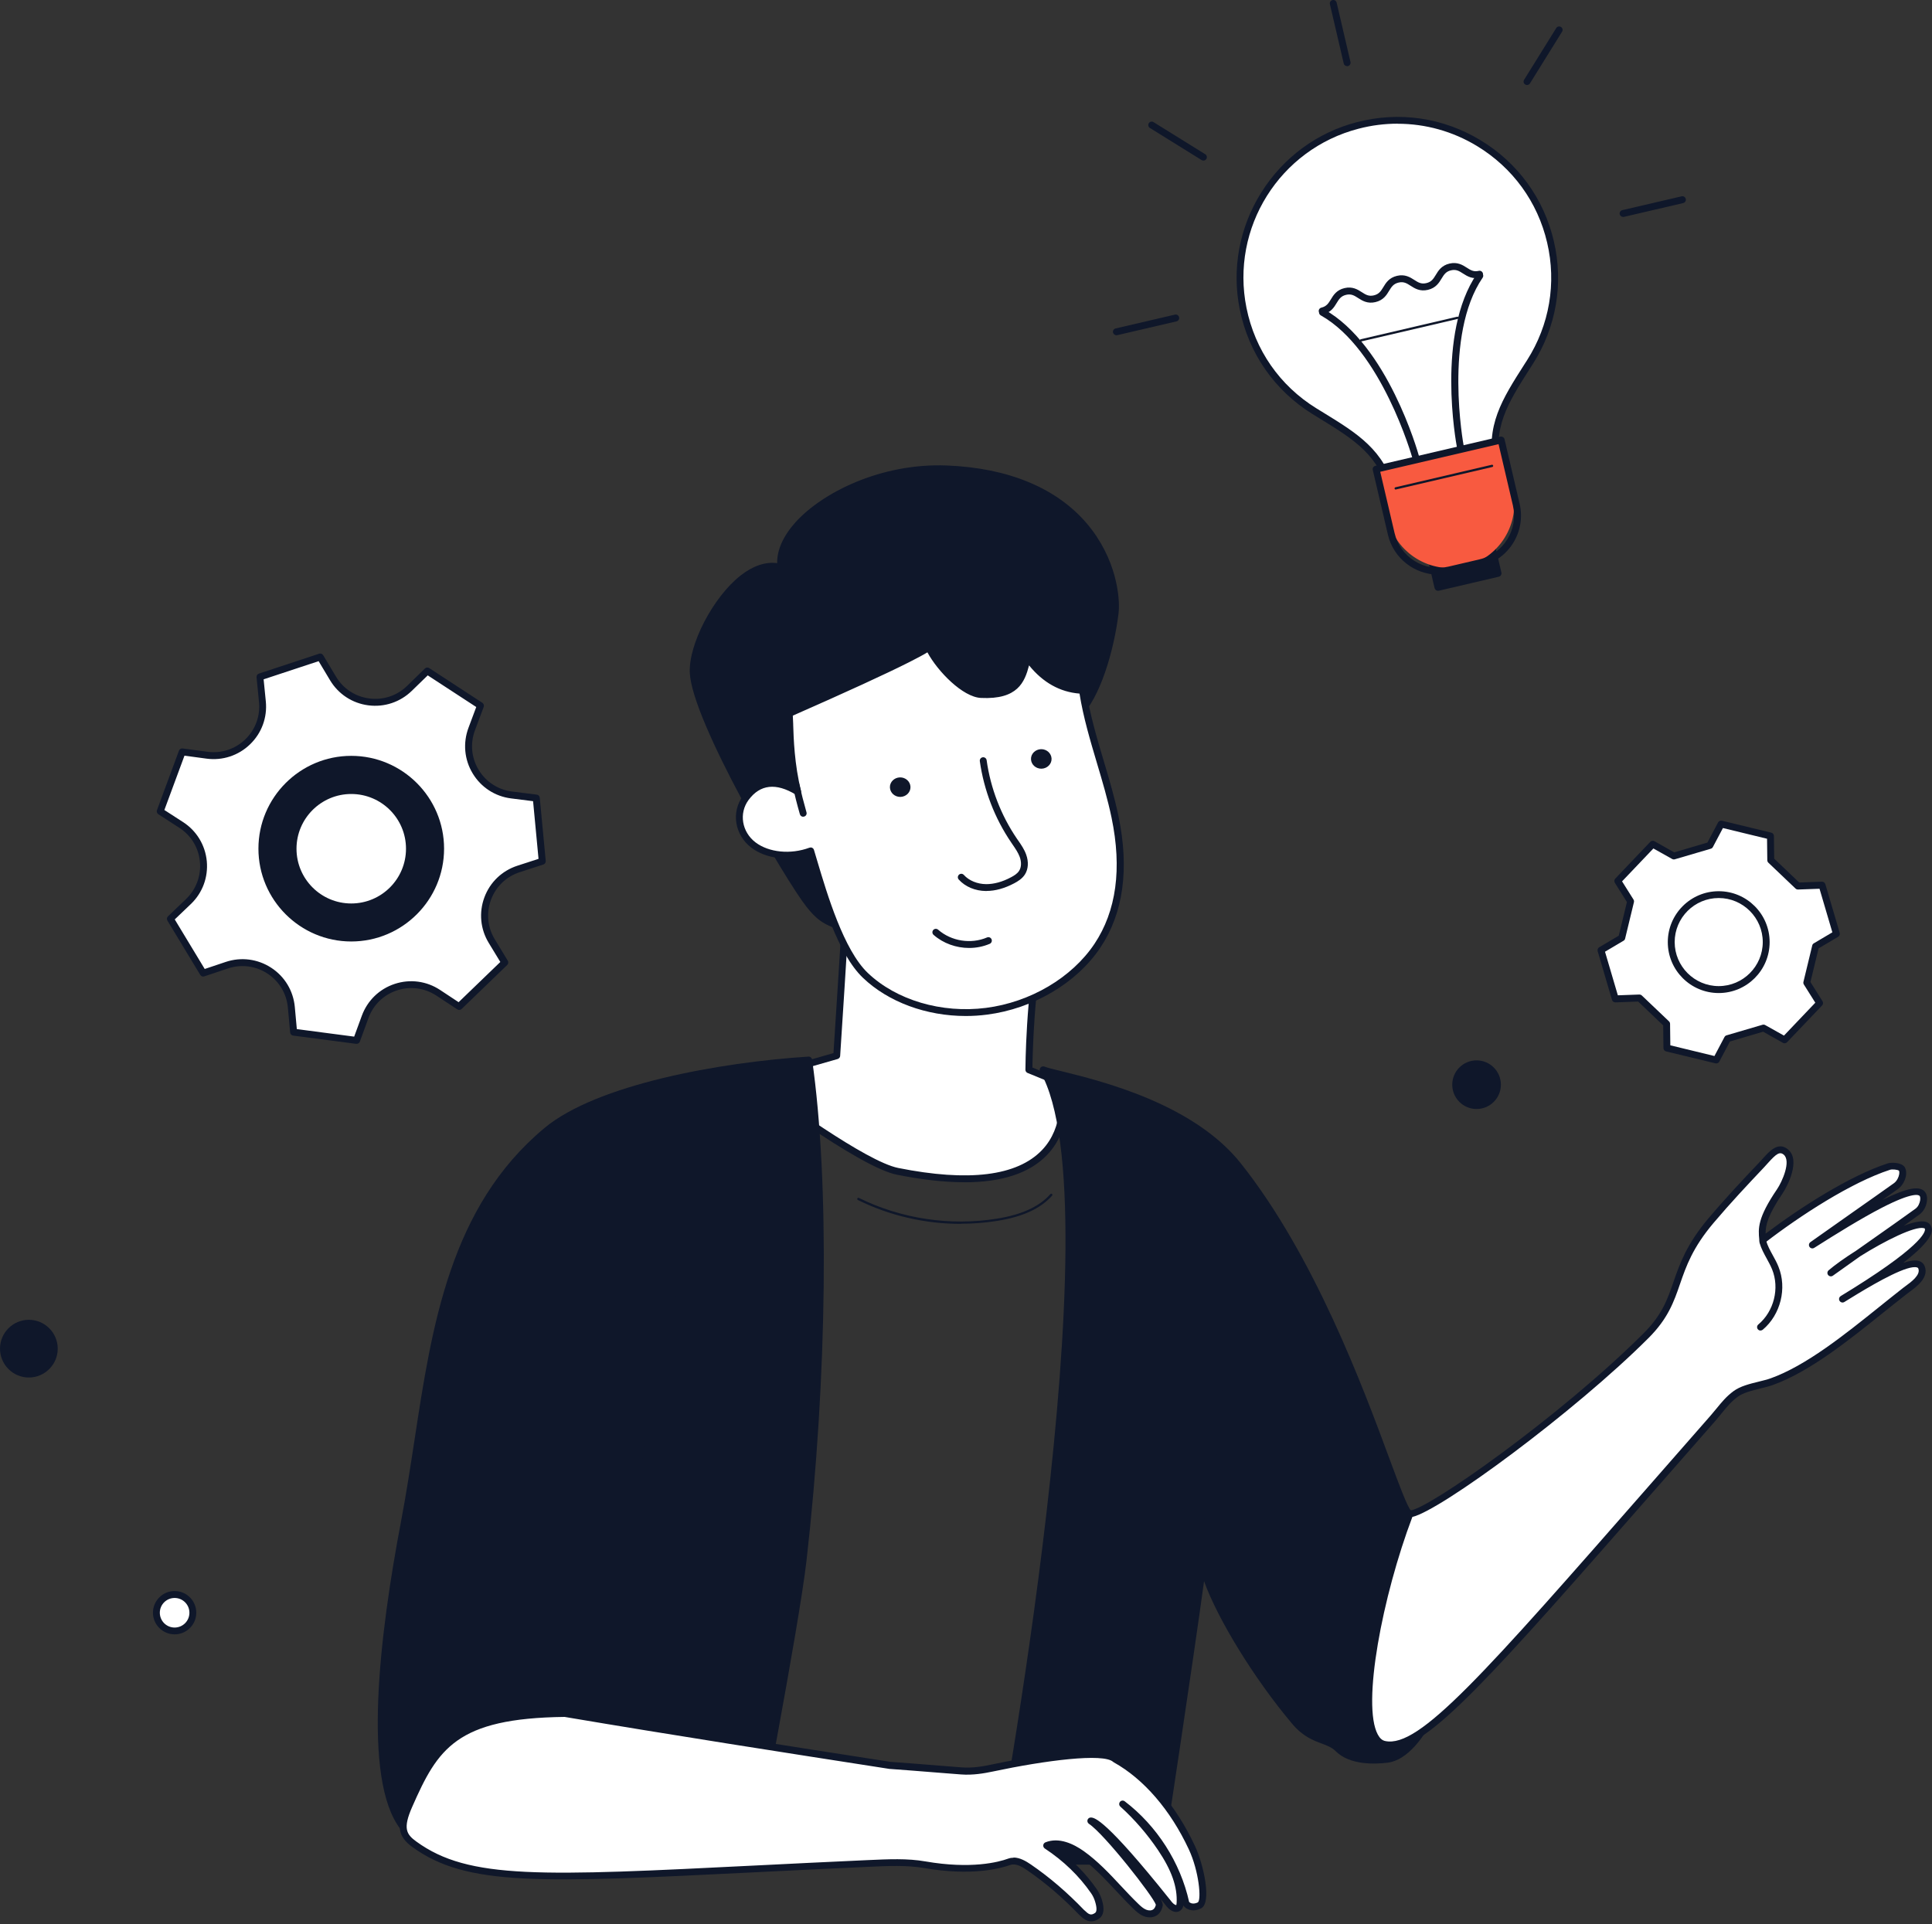 <svg width="512" height="510" viewBox="0 0 512 510" fill="none" xmlns="http://www.w3.org/2000/svg">
<rect x="0" y="0" width="512" height="510" fill="#333333" stroke="none"/>
<g clip-path="url(#clip0_16_3867)">
<path d="M276.13 248.213C272.692 262.979 272.657 283.539 272.657 283.539L281.321 287.063C281.321 287.063 289.521 320.774 237.847 310.442C227.807 308.431 198.738 286.358 198.738 286.358L221.722 279.792C221.722 279.792 223.922 246.391 224.799 229.785C236.884 235.406 261.638 243.675 276.13 248.196V248.213Z" fill="white"/>
<path d="M255.485 313.347C250.259 313.347 244.328 312.677 237.675 311.353C227.55 309.325 199.392 288.009 198.206 287.115C197.931 286.909 197.793 286.565 197.862 286.221C197.931 285.877 198.172 285.602 198.515 285.516L220.88 279.121C221.19 274.411 223.115 244.912 223.923 229.768C223.923 229.458 224.112 229.183 224.37 229.028C224.628 228.874 224.954 228.856 225.229 228.977C236.695 234.323 259.988 242.213 276.44 247.353C276.904 247.491 277.162 247.972 277.059 248.436C274.016 261.518 273.655 279.431 273.603 282.955L281.7 286.255C281.975 286.358 282.181 286.599 282.25 286.891C282.37 287.355 284.932 298.357 277.471 306.127C272.847 310.958 265.489 313.365 255.519 313.365L255.485 313.347ZM200.767 286.754C206.784 291.223 229.579 307.881 238.036 309.566C256.705 313.296 269.512 311.714 276.113 304.855C282.078 298.65 280.909 289.814 280.531 287.734L272.314 284.382C271.97 284.244 271.747 283.9 271.747 283.539C271.747 283.333 271.833 263.461 275.064 248.832C259.181 243.846 237.366 236.455 225.659 231.177C224.748 247.989 222.668 279.534 222.651 279.86C222.634 280.239 222.359 280.565 221.998 280.686L200.785 286.754H200.767Z" fill="#0F172A"/>
<path d="M250.861 124.287C227.723 123.376 205.203 138.28 206.957 150.417C195.903 147.168 183.251 168.346 183.698 178.265C184.265 191.003 209.106 233.034 214.4 239.721C216.893 242.867 218.681 244.294 222.978 245.6C222.703 242.093 226.072 239.841 226.124 236.317C226.193 231.968 220.348 224.387 224.938 224.49C246.821 225.023 244.002 229.974 285.551 189.559C290.846 184.402 294.319 171.956 295.487 162.553C296.622 153.408 290.072 125.834 250.861 124.287Z" fill="#0F172A"/>
<path d="M222.978 246.511C222.892 246.511 222.806 246.511 222.72 246.477C218.079 245.084 216.188 243.451 213.695 240.305C208.211 233.377 183.371 191.158 182.804 178.317C182.46 170.753 189.01 158.238 196.247 152.548C199.565 149.952 202.9 148.835 205.959 149.265C205.891 145.775 207.558 142.045 210.824 138.418C217.787 130.682 233.309 122.688 250.913 123.376C267.192 124.012 280.033 129.341 288.044 138.779C295.865 147.993 296.931 158.427 296.416 162.656C295.178 172.627 291.534 185.021 286.204 190.195C248.815 226.57 247.148 226.484 231.161 225.642C229.338 225.539 227.258 225.436 224.938 225.384C224.56 225.367 224.267 225.436 224.199 225.539C223.803 226.106 224.749 228.513 225.385 230.111C226.227 232.243 227.104 234.443 227.069 236.317C227.035 238.242 226.175 239.772 225.333 241.234C224.542 242.643 223.786 243.967 223.906 245.514C223.924 245.806 223.803 246.116 223.563 246.288C223.391 246.425 223.202 246.494 222.995 246.494L222.978 246.511ZM204.636 151.001C201.834 151.001 199.221 152.531 197.364 153.992C189.955 159.785 184.334 172.008 184.609 178.248C185.159 190.762 209.69 232.346 215.105 239.171C217.185 241.784 218.715 243.193 222.084 244.362C222.29 242.867 223.012 241.595 223.7 240.357C224.456 239.033 225.161 237.778 225.196 236.3C225.23 234.804 224.388 232.673 223.648 230.799C222.617 228.169 221.706 225.9 222.669 224.524C223.116 223.871 223.889 223.562 224.955 223.579C227.31 223.631 229.39 223.751 231.229 223.837C246.495 224.645 248.093 224.714 284.898 188.906C289.918 184.024 293.356 172.094 294.559 162.45C295.058 158.496 294.026 148.697 286.617 139.965C278.83 130.802 266.779 125.834 250.809 125.198C233.774 124.528 218.835 132.212 212.148 139.638C208.847 143.3 207.369 146.978 207.85 150.279C207.902 150.588 207.782 150.898 207.541 151.104C207.3 151.31 206.991 151.379 206.682 151.293C205.994 151.087 205.289 151.001 204.619 151.001H204.636Z" fill="#0F172A"/>
<path d="M286.892 182.992C286.858 182.734 278.968 183.749 272.315 174.277C271.009 179.296 270.321 184.557 260.024 184.058C255.021 183.817 247.681 175.669 245.825 170.787C245.825 170.787 256.775 168.157 209.174 189.095C209.243 190.075 209.278 191.02 209.312 191.931C209.415 195.301 209.587 202.658 211.426 209.844C205.152 206.01 200.631 207.454 197.657 211.477C194.683 215.499 195.783 221.018 199.685 223.991C203.588 226.965 209.759 227.412 214.847 225.539C217.495 234.185 222.085 251.599 229.356 258.544C237.092 265.919 249.417 269.58 261.399 268.051C273.381 266.521 284.692 259.834 290.812 250.688C297.757 240.288 297.843 227.859 295.488 216.548C293.133 205.237 288.594 194.424 286.892 182.992Z" fill="white"/>
<path d="M255.933 269.288C245.533 269.288 235.459 265.627 228.703 259.18C221.999 252.786 217.684 238.294 214.83 228.702C214.624 227.997 214.418 227.309 214.229 226.673C208.883 228.324 202.917 227.567 199.118 224.679C194.683 221.293 193.703 215.242 196.918 210.91C200.167 206.509 204.791 205.529 210.069 208.039C208.676 201.575 208.504 195.318 208.401 192.155V191.931C208.367 191.123 208.332 190.195 208.264 189.112C208.246 188.734 208.453 188.373 208.814 188.218C234.41 176.959 242.49 172.747 245.034 171.2C245.034 171.165 245 171.114 244.982 171.079C244.896 170.839 244.914 170.564 245.034 170.323C245.154 170.1 245.378 169.928 245.636 169.859C246.083 169.756 247.441 169.429 247.802 170.461C247.939 170.873 247.974 171.217 247.338 171.801C249.761 176.443 256.019 182.924 260.093 183.113C269.066 183.543 270.08 179.52 271.249 174.879C271.318 174.586 271.387 174.311 271.473 174.019C271.559 173.675 271.851 173.417 272.195 173.349C272.539 173.28 272.9 173.435 273.106 173.727C276.733 178.884 281.254 181.652 286.532 181.995C287.013 182.03 287.735 182.064 287.838 182.838C288.784 189.215 290.675 195.559 292.497 201.678C293.924 206.44 295.385 211.374 296.416 216.342C299.321 230.318 297.706 242.042 291.603 251.17C285.328 260.556 273.811 267.363 261.554 268.927C259.697 269.168 257.841 269.288 255.984 269.288H255.933ZM214.83 224.61C214.968 224.61 215.105 224.645 215.243 224.714C215.466 224.817 215.638 225.023 215.707 225.264C215.982 226.158 216.274 227.137 216.584 228.203C219.214 237.039 223.615 251.823 229.975 257.874C237.539 265.094 249.538 268.635 261.279 267.14C273.037 265.644 284.056 259.129 290.039 250.173C295.849 241.474 297.379 230.215 294.577 216.737C293.563 211.855 292.101 206.956 290.692 202.229C288.921 196.263 287.082 190.109 286.085 183.835C280.893 183.422 276.407 180.912 272.711 176.357C271.542 180.826 269.702 185.451 259.955 184.987C255.159 184.763 248.541 178.024 245.773 172.902C244.742 173.538 243.195 174.363 240.96 175.497C234.806 178.609 224.423 183.371 210.103 189.679C210.155 190.522 210.189 191.244 210.206 191.914V192.138C210.309 195.559 210.533 202.693 212.286 209.62C212.372 209.981 212.235 210.36 211.942 210.583C211.65 210.807 211.238 210.824 210.928 210.635C205.668 207.42 201.439 207.884 198.379 212.027C195.766 215.568 196.591 220.502 200.219 223.27C203.76 225.951 209.501 226.536 214.504 224.679C214.607 224.645 214.71 224.628 214.813 224.628L214.83 224.61Z" fill="#0F172A"/>
<path d="M278.675 201.077C278.623 199.65 277.368 198.532 275.873 198.567C274.36 198.618 273.174 199.805 273.225 201.231C273.277 202.658 274.532 203.776 276.027 203.741C277.54 203.69 278.726 202.503 278.675 201.077Z" fill="#0F172A"/>
<path d="M241.286 208.555C241.234 207.128 239.979 206.01 238.484 206.045C236.971 206.096 235.785 207.283 235.837 208.709C235.888 210.136 237.143 211.254 238.639 211.219C240.151 211.168 241.338 209.981 241.286 208.555Z" fill="#0F172A"/>
<path d="M256.826 251.256C253.405 251.256 249.984 250.052 247.406 247.783C247.028 247.456 246.993 246.872 247.32 246.494C247.647 246.116 248.231 246.081 248.609 246.408C252.099 249.468 257.308 250.293 261.571 248.471C262.035 248.264 262.568 248.488 262.774 248.952C262.963 249.416 262.757 249.949 262.293 250.155C260.557 250.895 258.7 251.256 256.826 251.256Z" fill="#0F172A"/>
<path d="M261.433 236.162C261.433 236.162 261.364 236.162 261.33 236.162C258.442 236.145 255.795 235.028 254.076 233.12C253.732 232.741 253.766 232.174 254.144 231.83C254.523 231.486 255.09 231.521 255.434 231.899C256.792 233.412 259.009 234.323 261.347 234.34C263.41 234.34 265.628 233.756 267.931 232.518C268.722 232.105 269.599 231.572 270.08 230.799C270.682 229.871 270.733 228.495 270.235 227.12C269.805 225.968 269.1 224.937 268.344 223.837L267.983 223.304C263.616 216.892 260.746 209.431 259.663 201.747C259.594 201.248 259.938 200.784 260.436 200.716C260.935 200.647 261.399 200.991 261.468 201.489C262.499 208.898 265.267 216.084 269.478 222.272L269.839 222.788C270.63 223.923 271.438 225.109 271.937 226.484C272.641 228.427 272.521 230.352 271.61 231.779C270.888 232.896 269.771 233.584 268.773 234.117C266.229 235.457 263.771 236.145 261.433 236.145V236.162Z" fill="#0F172A"/>
<path d="M212.853 216.479C212.458 216.479 212.097 216.221 211.977 215.809C211.1 212.732 210.704 211.082 210 208.09C209.879 207.609 210.189 207.111 210.67 206.99C211.151 206.87 211.65 207.179 211.77 207.661C212.475 210.635 212.87 212.268 213.73 215.31C213.868 215.792 213.592 216.307 213.094 216.428C213.008 216.445 212.922 216.462 212.853 216.462V216.479Z" fill="#0F172A"/>
<path d="M212.818 413.585C218.731 361.738 218.559 310.476 214.313 280.961C194.029 282.267 159.424 287.527 144.83 299.698C114.42 325.088 114.368 365.606 107.182 403.339C100.581 438.064 97.556 472.29 106.856 484.237C107.75 485.372 114.574 489.893 116.001 489.652C120.299 488.896 149.918 457.867 149.918 467.116C149.918 485.75 147.58 493.262 147.58 493.262H198.842C198.842 493.262 210.806 431.257 212.818 413.585Z" fill="#0F172A"/>
<path d="M198.842 494.174H147.58C147.288 494.174 147.013 494.036 146.841 493.795C146.669 493.555 146.618 493.262 146.704 492.987C146.721 492.919 149.007 485.338 149.007 467.116C149.007 466.703 148.921 466.411 148.801 466.342C146.583 465.328 135.324 475.109 128.602 480.971C121.795 486.885 117.875 490.254 116.156 490.546C114.111 490.907 106.908 485.802 106.134 484.805C95.923 471.671 100.582 433.165 106.289 403.185C107.63 396.119 108.747 388.831 109.83 381.782C114.472 351.338 119.285 319.845 144.246 299.01C158.101 287.441 190.608 281.579 214.245 280.049C214.709 280.015 215.139 280.359 215.208 280.823C219.849 312.986 219.265 365.125 213.729 413.671C211.735 431.171 199.857 492.798 199.736 493.417C199.65 493.847 199.272 494.156 198.842 494.156V494.174ZM148.767 492.351H198.086C199.444 485.286 210.033 429.864 211.907 413.482C217.391 365.503 218.01 314.018 213.523 281.94C190.23 283.522 158.771 289.263 145.414 300.42C120.987 320.808 116.431 350.565 111.635 382.057C110.552 389.123 109.435 396.429 108.094 403.528C100.015 446.006 99.843 473.734 107.596 483.687C108.455 484.805 114.712 488.759 115.881 488.759C117.153 488.535 122.603 483.79 127.416 479.596C138.813 469.694 146.498 463.3 149.575 464.692C150.159 464.95 150.847 465.586 150.847 467.116C150.847 481.779 149.42 489.566 148.767 492.351Z" fill="#0F172A"/>
<path d="M367.6 466.325C383.467 464.383 397.7 405.351 373.634 401.242C370.316 400.675 356.306 344.393 328.096 308.912C313.072 290.02 281.029 285.396 276.422 283.556C297.119 319.347 264.423 493.263 264.423 493.263L307.244 493.349C307.244 493.349 316.957 429.28 318.779 414.513C320.154 422.885 330.95 441.846 343.155 456.338C347.693 461.735 351.785 460.687 354.621 463.523C357.904 466.807 363.955 466.772 367.6 466.325Z" fill="#0F172A"/>
<path d="M307.245 494.26L264.423 494.174C264.148 494.174 263.89 494.053 263.719 493.847C263.547 493.641 263.478 493.366 263.529 493.091C263.856 491.354 295.933 319.089 275.649 284.003C275.46 283.66 275.494 283.247 275.752 282.955C276.01 282.662 276.422 282.559 276.783 282.697C277.54 283.006 279.259 283.419 281.425 283.952C291.842 286.513 316.27 292.53 328.819 308.328C348.295 332.841 361.205 367.669 368.133 386.39C370.626 393.128 372.981 399.489 373.909 400.348C382.814 401.947 387.73 411.075 387.387 425.395C386.957 443.29 378.087 465.947 367.703 467.202C364.162 467.632 357.647 467.821 353.968 464.142C352.954 463.128 351.699 462.664 350.238 462.113C348.038 461.288 345.287 460.274 342.451 456.905C332.291 444.854 322.596 428.936 319.089 419.086C316.373 439.164 308.225 492.884 308.139 493.469C308.07 493.916 307.692 494.242 307.245 494.242V494.26ZM265.506 492.351L306.454 492.437C307.571 485.097 316.184 428.111 317.868 414.393C317.92 413.946 318.298 413.602 318.762 413.585C319.226 413.585 319.605 413.894 319.673 414.341C321.083 422.885 332.154 441.846 343.843 455.736C346.37 458.744 348.76 459.638 350.874 460.412C352.456 460.996 353.951 461.563 355.258 462.853C358.507 466.102 364.884 465.723 367.48 465.397C375.989 464.365 385.1 444.149 385.547 425.343C385.702 419 384.825 404.061 373.462 402.119C372.035 401.878 371.004 399.42 366.414 387.008C359.521 368.391 346.68 333.735 327.375 309.445C315.204 294.128 291.206 288.232 280.961 285.705C279.912 285.447 278.984 285.224 278.21 285.018C285.911 301.366 286.204 340.663 279.07 401.895C274.033 445.181 266.778 485.303 265.489 492.317L265.506 492.351Z" fill="#0F172A"/>
<path d="M159.202 455.237C159.202 455.237 159.047 455.237 158.978 455.203C158.497 455.083 158.205 454.584 158.325 454.086C162.537 437.858 165.081 421.08 168.622 397.838C171.029 382.023 174.02 362.357 178.369 337.414C178.455 336.916 178.919 336.589 179.418 336.675C179.916 336.761 180.243 337.242 180.157 337.723C175.808 362.65 172.816 382.315 170.427 398.113C166.886 421.407 164.324 438.219 160.096 454.55C159.992 454.962 159.614 455.237 159.219 455.237H159.202Z" fill="#0F172A"/>
<path d="M318.78 415.407C318.522 415.407 318.282 415.304 318.093 415.098C317.835 414.823 317.8 414.427 317.955 414.101C318.316 412.605 319.588 397.374 320.929 381.284C321.754 371.296 322.7 359.968 323.576 350.238C323.628 349.74 324.075 349.361 324.573 349.413C325.072 349.464 325.45 349.894 325.398 350.41C324.539 360.14 323.593 371.451 322.751 381.439C319.983 414.651 319.898 414.719 319.382 415.184C319.21 415.338 318.986 415.424 318.78 415.424V415.407Z" fill="#0F172A"/>
<path d="M105.516 454.636C105.516 454.636 105.361 454.601 105.292 454.55C105.172 454.429 105.172 454.24 105.292 454.12C117.016 442.465 136.098 436.603 153.941 439.164C154.113 439.181 154.216 439.336 154.199 439.508C154.182 439.68 154.027 439.783 153.855 439.766C136.201 437.222 117.309 443.015 105.722 454.55C105.671 454.601 105.585 454.636 105.516 454.636Z" fill="#0F172A"/>
<path d="M106.976 460.223C106.856 460.223 106.736 460.154 106.701 460.033C106.632 459.879 106.701 459.707 106.873 459.638C108.884 458.83 110.586 457.317 112.202 455.856C112.787 455.323 113.405 454.79 114.007 454.275C117.823 451.146 122.396 449.118 127.278 448.396C127.45 448.378 127.605 448.481 127.622 448.653C127.639 448.825 127.536 448.98 127.364 448.997C122.602 449.702 118.116 451.696 114.385 454.739C113.784 455.237 113.182 455.77 112.597 456.303C110.93 457.799 109.211 459.346 107.079 460.188C107.045 460.188 107.011 460.205 106.959 460.205L106.976 460.223Z" fill="#0F172A"/>
<path d="M254.625 324.384C245.205 324.384 235.785 322.235 227.344 318.058C227.189 317.989 227.138 317.8 227.207 317.645C227.275 317.49 227.465 317.439 227.619 317.507C238.862 323.06 251.875 325.003 264.269 322.991C270.836 321.925 275.443 319.794 278.365 316.493C278.469 316.373 278.675 316.356 278.795 316.459C278.915 316.562 278.933 316.768 278.83 316.889C275.804 320.31 271.077 322.493 264.39 323.576C261.175 324.091 257.926 324.349 254.66 324.349L254.625 324.384Z" fill="#0F172A"/>
<path d="M436.243 354.003C446.351 343.895 442.122 336.915 453.433 323.541C458.143 317.972 462.699 313.141 466.876 308.74C469.059 306.437 471.036 303.446 473.305 305.354C476.004 307.623 473.047 313.76 471.706 315.737C466.515 323.369 466.91 325.896 467.151 328.716C476.073 321.839 489.911 312.66 500.621 309.187C501.429 308.929 503.492 309.067 504.007 309.772C504.729 310.752 504.042 313.261 502.477 314.379C496.1 318.917 486.714 325.467 480.336 329.988C491.871 322.665 507.033 313.399 509.457 316.424C510.213 317.37 509.8 319.966 508.167 321.135C501.24 326.154 492.129 332.412 485.201 337.431C491.132 332.36 509.508 321.547 510.969 325.415C512.431 329.3 495.446 339.993 488.278 344.342C494.071 340.732 507.652 332.24 509.182 335.832C510.333 338.549 506.259 341.024 504.901 342.09C494.088 350.479 481.333 361.979 469.506 366.191C466.687 367.205 462.389 367.652 459.983 369.423C457.421 371.279 456.046 373.497 453.966 375.869C395.828 442.087 377.4 464.589 366.931 462.354C358.146 460.48 364.679 424.638 373.635 401.242C378.397 401.414 414.823 375.439 436.26 354.003H436.243Z" fill="white"/>
<path d="M368.339 463.42C367.789 463.42 367.256 463.368 366.724 463.248C365.4 462.973 364.317 462.079 363.526 460.635C358.816 451.971 364.626 422.215 372.757 400.916C372.895 400.555 373.256 400.314 373.651 400.331H373.686C378.052 400.331 413.499 375.439 435.588 353.367C440.471 348.485 441.88 344.445 443.496 339.752C445.112 335.076 446.951 329.799 452.727 322.957C457.283 317.559 461.701 312.866 466.205 308.122C466.531 307.778 466.841 307.434 467.15 307.09C468.99 305.044 471.276 302.483 473.872 304.683C477.275 307.554 473.597 314.551 472.428 316.27C468.457 322.115 467.872 324.796 467.907 326.979C477.275 319.897 490.306 311.594 500.293 308.345C501.222 308.053 503.835 308.087 504.694 309.256C505.107 309.806 505.244 310.631 505.107 311.577C504.935 312.694 504.264 314.224 502.958 315.152C501.686 316.064 500.293 317.043 498.815 318.075C505.399 314.774 508.785 314.224 510.126 315.892C510.608 316.493 510.797 317.387 510.642 318.436C510.453 319.863 509.714 321.152 508.665 321.908C507.359 322.854 505.949 323.868 504.505 324.899C506.946 323.971 509.009 323.507 510.264 323.816C511.209 324.057 511.622 324.659 511.794 325.123C512.12 325.982 512.911 328.114 504.367 334.715C506.138 334.131 507.582 333.924 508.579 334.234C509.25 334.44 509.748 334.887 510.023 335.506C511.33 338.566 507.874 341.076 506.035 342.416C505.811 342.571 505.622 342.726 505.468 342.846C503.405 344.445 501.308 346.13 499.073 347.917C489.91 355.275 479.527 363.612 469.832 367.085C468.835 367.446 467.7 367.721 466.497 368.013C464.279 368.563 461.993 369.13 460.532 370.196C458.796 371.468 457.644 372.878 456.32 374.511C455.804 375.147 455.254 375.818 454.67 376.505C449.203 382.728 444.098 388.556 439.319 394.022C394.967 444.648 378.499 463.454 368.374 463.454L368.339 463.42ZM374.287 402.067C366.397 422.919 360.827 451.834 365.142 459.758C365.675 460.738 366.311 461.306 367.119 461.46C376.092 463.351 392.922 444.149 437.926 392.767C442.705 387.301 447.828 381.473 453.277 375.25C453.845 374.597 454.378 373.944 454.893 373.325C456.251 371.657 457.523 370.093 459.449 368.683C461.185 367.411 463.66 366.793 466.05 366.208C467.202 365.916 468.302 365.658 469.213 365.331C478.616 361.979 488.879 353.728 497.938 346.456C500.173 344.668 502.287 342.967 504.35 341.351C504.522 341.213 504.728 341.058 504.969 340.887C506.413 339.838 509.095 337.895 508.356 336.176C508.321 336.09 508.27 336.004 508.046 335.936C505.64 335.179 497.663 339.683 492.317 342.915C491.2 343.62 490.013 344.342 488.759 345.098C488.329 345.356 487.779 345.219 487.504 344.789C487.246 344.359 487.366 343.809 487.796 343.534L487.951 343.431C489.016 342.76 490.082 342.107 491.131 341.471C510.711 329.231 510.247 326.034 510.109 325.69C510.109 325.656 510.075 325.57 509.834 325.518C507.479 324.917 499.554 328.836 492.987 332.962C490.443 334.75 487.968 336.52 485.733 338.119C485.338 338.411 484.787 338.325 484.478 337.947C484.169 337.569 484.237 337.001 484.598 336.692C486.231 335.3 488.879 333.392 491.904 331.483C493.314 330.486 494.741 329.489 496.133 328.509C500.07 325.742 504.144 322.871 507.599 320.378C508.373 319.828 508.751 318.848 508.854 318.126C508.94 317.542 508.854 317.112 508.717 316.975C508.527 316.734 507.135 315.771 498.695 320.12C493.194 322.957 486.558 327.083 480.782 330.744C480.37 331.002 479.819 330.899 479.544 330.486C479.269 330.074 479.373 329.524 479.768 329.231C482.948 326.979 486.868 324.212 490.804 321.444C494.758 318.659 498.712 315.892 501.909 313.605C502.7 313.038 503.181 312.007 503.302 311.233C503.388 310.683 503.302 310.374 503.233 310.288C502.958 310.013 501.445 309.858 500.878 310.047C490.598 313.382 477 322.235 467.683 329.421C467.425 329.627 467.064 329.661 466.755 329.541C466.445 329.403 466.239 329.111 466.222 328.784V328.527C465.947 325.621 465.706 322.888 470.932 315.204C472.29 313.21 474.714 307.743 472.703 306.042C471.637 305.148 470.726 305.818 468.508 308.276C468.182 308.637 467.855 308.998 467.528 309.359C463.059 314.087 458.658 318.762 454.12 324.126C448.55 330.71 446.848 335.609 445.215 340.336C443.599 345.029 442.052 349.465 436.878 354.639C417.298 374.219 381.696 400.434 374.27 402.067H374.287Z" fill="#0F172A"/>
<path d="M466.565 352.662C466.307 352.662 466.049 352.559 465.86 352.335C465.533 351.957 465.585 351.373 465.98 351.046C470.123 347.574 471.653 341.437 469.625 336.434C469.229 335.471 468.748 334.578 468.215 333.615C467.493 332.291 466.737 330.933 466.307 329.42C466.169 328.939 466.444 328.423 466.926 328.286C467.407 328.148 467.923 328.423 468.06 328.905C468.438 330.228 469.109 331.432 469.814 332.721C470.347 333.684 470.897 334.681 471.309 335.729C473.63 341.437 471.877 348.467 467.149 352.438C466.977 352.576 466.771 352.645 466.565 352.645V352.662Z" fill="#0F172A"/>
<path d="M352.387 456.956C352.233 456.956 352.112 456.853 352.095 456.699C349.637 440.987 351.837 424.329 358.267 409.786C358.335 409.631 358.507 409.562 358.662 409.631C358.817 409.7 358.885 409.872 358.817 410.027C352.422 424.466 350.256 441.004 352.68 456.595C352.697 456.767 352.594 456.922 352.422 456.939C352.422 456.939 352.387 456.939 352.37 456.939L352.387 456.956Z" fill="#0F172A"/>
<path d="M345.287 454.395C345.15 454.395 345.029 454.309 344.995 454.172C343.345 448.602 343.173 442.654 344.479 436.998C344.514 436.826 344.685 436.74 344.84 436.775C345.012 436.809 345.098 436.981 345.064 437.136C343.774 442.688 343.946 448.533 345.562 454C345.614 454.154 345.511 454.326 345.356 454.378C345.322 454.378 345.304 454.378 345.27 454.378L345.287 454.395Z" fill="#0F172A"/>
<path d="M149.695 454.085C178.248 458.916 207.077 463.403 235.888 467.889C238.518 468.044 251.548 469.11 254.78 469.351C257.514 469.557 260.247 469.161 262.928 468.594C272.246 466.617 292.101 463.076 295.625 466.256C304.306 471.104 311.234 479.734 315.892 489.738C318.505 495.36 319.743 503.955 317.904 504.969C316.735 505.605 315.187 505.64 314.311 504.488C312.059 494.088 305.991 484.564 297.533 478.118C301.366 481.59 304.77 485.527 307.658 489.824C310.58 494.174 313.056 499.176 312.746 504.402C312.729 504.814 312.66 505.244 312.385 505.536C311.698 506.258 310.512 505.485 309.876 504.694C308.638 503.164 292.805 483.017 289.092 482.604C293.493 485.51 307.521 503.353 307.263 504.866C307.142 505.588 306.833 506.293 306.266 506.757C305.492 507.376 304.357 507.376 303.429 506.998C302.501 506.619 301.762 505.932 301.04 505.244C296.261 500.62 292.135 495.239 286.703 491.389C283.987 489.463 280.497 487.916 277.42 489.171C282.302 492.403 286.634 496.494 289.952 501.29C290.485 502.064 290.88 502.906 291.138 503.8C291.533 505.124 291.877 506.998 290.743 507.771C288.886 509.026 287.803 507.943 286.686 506.894C282.319 502.339 277.695 498.351 272.693 494.913C271.146 493.847 269.237 492.781 267.467 493.434C265.937 493.984 258.545 496.546 245.085 494.208C240.495 493.417 235.836 493.606 229.82 493.881C150.366 497.526 126.161 500.689 109.813 488.793C106.616 486.472 105.842 484.323 108.404 478.513C115.245 462.973 120.42 454.429 149.712 454.103L149.695 454.085Z" fill="white"/>
<path d="M289.178 509.25C287.854 509.25 286.874 508.321 286.135 507.634L286.049 507.565C281.579 502.906 277.041 499.021 272.159 495.669C270.835 494.758 269.151 493.795 267.758 494.294C265.077 495.257 257.461 497.285 244.912 495.119C240.305 494.328 235.457 494.552 229.836 494.81C219.247 495.291 209.5 495.772 200.905 496.202C143.145 499.073 123.685 500.036 109.262 489.532C105.412 486.73 104.999 483.962 107.561 478.152C114.471 462.44 119.852 453.535 149.694 453.192C149.746 453.192 149.798 453.192 149.849 453.192C178.832 458.091 207.884 462.612 235.99 466.978C237.984 467.099 245.17 467.666 250.43 468.096C252.356 468.25 253.972 468.371 254.848 468.439C257.702 468.663 260.555 468.164 262.739 467.7C271.403 465.861 291.911 461.976 296.14 465.5C304.511 470.193 311.628 478.444 316.717 489.36C318.969 494.191 321.169 504.23 318.35 505.777C316.614 506.74 314.654 506.448 313.588 505.055C313.519 505.45 313.365 505.846 313.038 506.19C312.66 506.585 312.161 506.774 311.628 506.757C310.666 506.723 309.72 505.983 309.17 505.296C309.067 505.175 308.878 504.935 308.62 504.608C308.259 504.144 307.898 503.697 307.537 503.267C308.001 504.127 308.207 504.711 308.139 505.055C307.95 506.104 307.485 506.946 306.798 507.496C305.818 508.27 304.391 508.407 303.05 507.857C301.984 507.427 301.142 506.654 300.369 505.915C298.753 504.35 297.206 502.7 295.71 501.101C292.753 497.938 289.693 494.672 286.152 492.145C284.381 490.89 281.992 489.584 279.671 489.635C284.072 492.833 287.785 496.563 290.69 500.775C291.258 501.6 291.705 502.545 292.014 503.542C292.289 504.471 293.114 507.273 291.258 508.528C290.484 509.043 289.796 509.25 289.195 509.25H289.178ZM268.583 492.334C270.268 492.334 271.884 493.28 273.19 494.174C278.176 497.594 282.8 501.565 287.321 506.276L287.373 506.31C288.524 507.393 289.057 507.806 290.209 507.015C290.69 506.688 290.708 505.64 290.226 504.058C289.986 503.233 289.625 502.477 289.16 501.806C285.997 497.233 281.872 493.228 276.869 489.928C276.594 489.738 276.439 489.412 276.474 489.068C276.508 488.724 276.732 488.449 277.041 488.312C280.668 486.85 284.553 488.759 287.201 490.632C290.897 493.263 294.025 496.597 297.034 499.829C298.512 501.411 300.059 503.061 301.641 504.591C302.311 505.244 302.982 505.846 303.738 506.155C304.46 506.448 305.216 506.413 305.663 506.052C305.973 505.812 306.196 505.382 306.316 504.849C305.629 502.631 292.702 486.128 288.576 483.395C288.232 483.172 288.077 482.725 288.215 482.329C288.352 481.934 288.748 481.693 289.178 481.728C290.123 481.831 292.994 482.14 310.03 503.474C310.287 503.8 310.477 504.024 310.562 504.144C311.009 504.694 311.56 504.969 311.714 504.935C311.731 504.9 311.8 504.797 311.817 504.368C312.058 500.173 310.494 495.704 306.884 490.357C304.03 486.128 300.678 482.243 296.896 478.823C296.535 478.496 296.501 477.946 296.81 477.568C297.12 477.189 297.67 477.138 298.065 477.43C306.592 483.928 312.814 493.641 315.135 504.11C315.737 504.711 316.734 504.591 317.456 504.213C318.401 503.474 317.765 495.996 315.049 490.168C310.184 479.734 303.119 471.534 295.16 467.099C295.108 467.064 295.04 467.03 294.988 466.978C292.375 464.623 277.093 466.566 263.1 469.54C260.813 470.021 257.788 470.554 254.694 470.313C253.817 470.244 252.201 470.124 250.276 469.969C245.29 469.574 237.744 468.972 235.836 468.852C235.801 468.852 235.784 468.852 235.75 468.852C207.661 464.486 178.609 459.965 149.626 455.065C120.918 455.409 116.018 463.489 109.228 478.926C106.718 484.633 107.681 486.18 110.345 488.105C124.253 498.231 143.557 497.268 200.836 494.414C209.431 493.984 219.195 493.503 229.785 493.022C235.509 492.764 240.46 492.523 245.256 493.366C257.375 495.463 264.63 493.555 267.174 492.626C267.655 492.455 268.136 492.386 268.601 492.386L268.583 492.334Z" fill="#0F172A"/>
<path d="M395.263 144.568L379.343 148.285L381.074 155.701L396.994 151.984L395.263 144.568Z" fill="#0F172A"/>
<path d="M381.078 156.588C380.665 156.588 380.287 156.295 380.184 155.883L378.448 148.474C378.396 148.233 378.448 147.993 378.568 147.786C378.688 147.58 378.895 147.442 379.135 147.374L395.054 143.661C395.535 143.557 396.033 143.85 396.154 144.348L397.89 151.757C397.942 151.998 397.89 152.239 397.77 152.445C397.649 152.651 397.443 152.789 397.202 152.857L381.284 156.571C381.284 156.571 381.147 156.588 381.078 156.588ZM380.442 148.955L381.765 154.594L395.913 151.293L394.589 145.655L380.442 148.955Z" fill="#0F172A"/>
<path d="M410.885 64.086C405.574 41.343 382.59 27.35 359.847 33.229C338.548 38.73 325.088 60.218 329.454 81.792C331.844 93.585 338.926 103.143 348.347 108.987C358.661 115.382 366.259 119.37 369.01 131.18L396.996 124.648C394.262 112.975 399.041 106.065 405.47 95.957C411.281 86.829 413.55 75.466 410.903 64.103L410.885 64.086Z" fill="white"/>
<path d="M368.993 132.074C368.58 132.074 368.202 131.782 368.099 131.369C365.606 120.694 358.971 116.603 349.808 110.964C349.172 110.569 348.519 110.173 347.848 109.761C337.758 103.504 330.899 93.636 328.544 81.981C326.395 71.323 328.423 60.321 334.251 51.021C340.078 41.721 349.086 35.086 359.624 32.37C370.832 29.464 382.453 31.166 392.354 37.166C402.256 43.148 409.15 52.654 411.78 63.914C414.41 75.156 412.433 86.726 406.227 96.456L405.574 97.47C399.403 107.148 395.328 113.543 397.873 124.441C397.924 124.682 397.873 124.923 397.752 125.129C397.632 125.335 397.426 125.473 397.185 125.542L369.199 132.074C369.199 132.074 369.061 132.091 368.993 132.091V132.074ZM370.385 32.782C366.947 32.782 363.492 33.212 360.071 34.106C339.116 39.521 326.051 60.39 330.331 81.603C332.583 92.76 339.15 102.214 348.811 108.197C349.482 108.609 350.135 109.004 350.771 109.4C359.727 114.901 366.844 119.284 369.663 130.063L395.896 123.943C393.609 112.821 398.01 105.927 404.044 96.473L404.697 95.458C410.628 86.124 412.519 75.071 410.009 64.309C407.499 53.531 400.881 44.437 391.409 38.696C384.963 34.793 377.743 32.799 370.385 32.799V32.782Z" fill="#0F172A"/>
<path d="M367.738 137.421L364.695 124.356L397.821 116.62L400.864 129.685C402.996 138.83 397.323 147.975 388.16 150.124C379.015 152.256 369.87 146.583 367.721 137.421H367.738Z" fill="#F85A40"/>
<path d="M381.181 152.307C374.941 152.307 369.285 148.027 367.807 141.701L363.801 124.562C363.681 124.064 363.99 123.582 364.489 123.462L397.615 115.726C397.856 115.675 398.096 115.726 398.303 115.847C398.509 115.967 398.646 116.173 398.715 116.414L402.721 133.553C404.44 140.927 399.85 148.319 392.475 150.055L384.31 151.964C383.261 152.204 382.212 152.325 381.181 152.325V152.307ZM369.577 141.288C370.299 144.383 372.19 147.013 374.889 148.697C377.588 150.382 380.786 150.898 383.88 150.176L392.045 148.268C398.44 146.772 402.428 140.36 400.933 133.965L397.134 117.72L365.778 125.043L369.577 141.288Z" fill="#0F172A"/>
<path d="M369.869 129.754C369.732 129.754 369.611 129.65 369.577 129.513C369.543 129.341 369.646 129.186 369.8 129.152L395.345 123.187C395.517 123.152 395.672 123.256 395.706 123.41C395.741 123.582 395.638 123.737 395.483 123.771L369.938 129.736C369.938 129.736 369.886 129.736 369.869 129.736V129.754Z" fill="#0F172A"/>
<path d="M360.707 90.508C360.57 90.508 360.449 90.405 360.415 90.267C360.38 90.095 360.484 89.94 360.638 89.906L386.183 83.941C386.338 83.907 386.51 84.01 386.544 84.164C386.579 84.336 386.476 84.491 386.321 84.525L360.776 90.49C360.776 90.49 360.724 90.49 360.707 90.49V90.508Z" fill="#0F172A"/>
<path d="M356.995 17.534C356.582 17.534 356.204 17.242 356.101 16.829L352.439 1.117C352.319 0.619 352.628 0.138 353.127 0.017C353.608 -0.103 354.107 0.206 354.227 0.705L357.888 16.417C358.009 16.915 357.699 17.397 357.201 17.517C357.132 17.517 357.063 17.534 356.995 17.534Z" fill="#0F172A"/>
<path d="M404.68 22.537C404.508 22.537 404.353 22.485 404.198 22.399C403.768 22.141 403.631 21.574 403.906 21.144L412.415 7.444C412.673 7.014 413.24 6.876 413.67 7.151C414.1 7.409 414.237 7.977 413.962 8.406L405.453 22.107C405.281 22.382 404.989 22.537 404.68 22.537Z" fill="#0F172A"/>
<path d="M430.139 57.502C429.726 57.502 429.348 57.21 429.245 56.797C429.124 56.299 429.434 55.817 429.932 55.697L445.644 52.035C446.126 51.915 446.624 52.225 446.745 52.723C446.865 53.222 446.556 53.703 446.057 53.823L430.345 57.485C430.345 57.485 430.207 57.502 430.139 57.502Z" fill="#0F172A"/>
<path d="M318.917 42.564C318.746 42.564 318.591 42.512 318.436 42.426L304.735 33.917C304.306 33.659 304.168 33.092 304.443 32.662C304.701 32.232 305.268 32.095 305.698 32.37L319.399 40.879C319.829 41.137 319.966 41.704 319.691 42.134C319.519 42.409 319.227 42.564 318.917 42.564Z" fill="#0F172A"/>
<path d="M295.864 88.857C295.452 88.857 295.073 88.565 294.97 88.153C294.85 87.654 295.159 87.173 295.658 87.052L311.37 83.391C311.851 83.27 312.35 83.58 312.47 84.079C312.591 84.577 312.281 85.058 311.783 85.179L296.07 88.84C296.07 88.84 295.933 88.857 295.864 88.857Z" fill="#0F172A"/>
<path d="M375.165 122.035C374.769 122.035 374.391 121.777 374.288 121.365C374.202 121.072 366.122 92.639 350.032 83.597C349.585 83.356 349.43 82.789 349.688 82.359C349.929 81.912 350.496 81.758 350.926 82.016C367.687 91.419 375.715 119.68 376.041 120.883C376.179 121.365 375.887 121.863 375.405 122.001C375.319 122.018 375.233 122.035 375.165 122.035Z" fill="#0F172A"/>
<path d="M386.991 119.267C386.561 119.267 386.183 118.958 386.097 118.528C385.873 117.308 380.544 88.41 391.409 72.561C391.701 72.148 392.268 72.045 392.681 72.32C393.093 72.612 393.196 73.18 392.921 73.592C382.487 88.823 387.833 117.909 387.902 118.201C387.988 118.7 387.678 119.181 387.18 119.267C387.128 119.267 387.059 119.267 387.008 119.267H386.991Z" fill="#0F172A"/>
<path d="M350.394 83.339C349.981 83.339 349.603 83.047 349.5 82.634C349.379 82.136 349.689 81.654 350.187 81.534C351.545 81.208 352.044 80.4 352.68 79.368C353.35 78.251 354.193 76.858 356.307 76.36C358.421 75.861 359.797 76.738 360.897 77.443C361.911 78.096 362.719 78.612 364.094 78.285C365.452 77.959 365.951 77.151 366.587 76.119C367.257 75.002 368.1 73.609 370.214 73.111C372.329 72.612 373.704 73.489 374.804 74.194C375.818 74.847 376.626 75.363 378.001 75.036C379.359 74.727 379.858 73.902 380.494 72.87C381.164 71.753 382.007 70.36 384.121 69.862C386.236 69.363 387.611 70.24 388.711 70.945C389.725 71.598 390.533 72.114 391.891 71.787C392.373 71.667 392.871 71.976 392.991 72.475C393.112 72.973 392.802 73.455 392.304 73.575C390.189 74.073 388.814 73.197 387.714 72.492C386.7 71.839 385.892 71.323 384.534 71.65C383.176 71.959 382.677 72.784 382.041 73.816C381.371 74.933 380.528 76.326 378.414 76.824C376.3 77.323 374.924 76.446 373.824 75.741C372.81 75.088 372.002 74.572 370.627 74.899C369.269 75.225 368.77 76.033 368.134 77.065C367.464 78.182 366.621 79.575 364.507 80.073C362.392 80.572 361.017 79.695 359.917 78.99C358.903 78.337 358.095 77.821 356.72 78.148C355.362 78.474 354.863 79.282 354.227 80.314C353.557 81.431 352.714 82.823 350.6 83.322C350.531 83.322 350.462 83.339 350.394 83.339Z" fill="#0F172A"/>
<path d="M121.674 266.779L116.138 263.134C109.124 258.51 99.635 261.639 96.765 269.529L94.495 275.752C85.385 274.566 86.949 274.772 77.821 273.569L77.219 266.968C76.463 258.613 68.091 253.147 60.132 255.811L53.857 257.908C49.096 250.035 49.921 251.393 45.159 243.52L49.938 238.947C56.006 233.137 55.061 223.201 48.013 218.628L42.46 215.035C45.657 206.406 45.107 207.901 48.288 199.272L54.854 200.148C63.174 201.266 70.36 194.338 69.535 185.983L68.882 179.4C77.614 176.512 76.119 177.01 84.852 174.122L88.255 179.812C92.57 187.015 102.472 188.304 108.488 182.459L113.233 177.835C120.934 182.872 119.611 181.995 127.312 187.032L124.991 193.238C122.052 201.094 127.209 209.655 135.546 210.703L142.113 211.528C142.972 220.691 142.835 219.109 143.694 228.272L137.403 230.318C129.426 232.913 125.954 242.282 130.32 249.451L133.758 255.106C127.14 261.501 128.275 260.401 121.656 266.779H121.674Z" fill="white"/>
<path d="M94.478 276.663C94.478 276.663 94.393 276.663 94.358 276.663L77.683 274.48C77.254 274.428 76.927 274.084 76.893 273.655L76.291 267.053C75.947 263.34 73.97 260.057 70.859 258.029C67.747 256 63.931 255.502 60.407 256.688L54.133 258.785C53.72 258.922 53.29 258.751 53.067 258.39L44.368 244.001C44.145 243.64 44.214 243.159 44.523 242.867L49.302 238.294C51.984 235.715 53.325 232.123 52.981 228.409C52.637 224.696 50.643 221.413 47.514 219.402L41.962 215.809C41.601 215.568 41.446 215.121 41.601 214.726L47.428 198.962C47.583 198.567 47.978 198.309 48.408 198.378L54.975 199.254C58.671 199.753 62.315 198.55 64.997 195.971C67.679 193.392 69.002 189.782 68.641 186.087L67.988 179.503C67.954 179.073 68.212 178.677 68.607 178.54L84.577 173.262C84.989 173.125 85.419 173.297 85.643 173.658L89.046 179.348C90.954 182.545 94.169 184.643 97.865 185.124C101.561 185.605 105.205 184.402 107.87 181.806L112.614 177.182C112.924 176.89 113.388 176.838 113.749 177.079L127.828 186.276C128.189 186.516 128.327 186.963 128.189 187.359L125.868 193.564C124.562 197.054 124.923 200.87 126.848 204.051C128.773 207.231 131.988 209.328 135.684 209.792L142.251 210.617C142.681 210.669 143.007 211.013 143.042 211.442L144.623 228.186C144.657 228.616 144.4 229.011 144.004 229.131L137.713 231.177C134.171 232.329 131.404 234.993 130.114 238.483C128.825 241.973 129.186 245.789 131.129 248.969L134.567 254.625C134.79 254.986 134.721 255.467 134.429 255.759L122.327 267.432C122.018 267.724 121.553 267.775 121.192 267.535L115.657 263.89C112.546 261.845 108.747 261.329 105.205 262.498C101.664 263.667 98.914 266.331 97.642 269.838L95.372 276.061C95.235 276.422 94.891 276.663 94.513 276.663H94.478ZM78.646 272.761L93.86 274.755L95.888 269.219C97.367 265.197 100.53 262.12 104.604 260.779C108.678 259.438 113.044 260.023 116.62 262.378L121.536 265.627L132.59 254.969L129.53 249.932C127.295 246.27 126.883 241.869 128.361 237.864C129.839 233.842 133.037 230.782 137.111 229.458L142.715 227.636L141.271 212.354L135.426 211.614C131.18 211.081 127.467 208.658 125.267 204.996C123.049 201.334 122.654 196.934 124.149 192.911L126.212 187.393L113.354 179.004L109.125 183.113C106.048 186.104 101.853 187.496 97.607 186.946C93.361 186.396 89.665 183.972 87.465 180.293L84.439 175.239L69.862 180.053L70.446 185.915C70.859 190.178 69.346 194.321 66.252 197.295C63.175 200.269 58.963 201.644 54.734 201.077L48.889 200.286L43.56 214.691L48.511 217.889C52.104 220.21 54.39 223.991 54.803 228.255C55.198 232.518 53.668 236.661 50.574 239.618L46.311 243.692L54.253 256.825L59.84 254.951C63.897 253.593 68.28 254.161 71.873 256.499C75.466 258.836 77.735 262.636 78.13 266.899L78.663 272.761H78.646Z" fill="#0F172A"/>
<path d="M110.506 240.97C119.378 231.355 118.776 216.369 109.161 207.496C99.546 198.624 84.56 199.226 75.688 208.841C66.815 218.455 67.417 233.442 77.032 242.314C86.647 251.186 101.633 250.585 110.506 240.97Z" fill="#0F172A"/>
<path d="M93.086 249.537C79.523 249.537 68.486 238.5 68.486 224.937C68.486 211.374 79.523 200.337 93.086 200.337C106.649 200.337 117.685 211.374 117.685 224.937C117.685 238.5 106.649 249.537 93.086 249.537ZM93.086 202.16C80.52 202.16 70.308 212.371 70.308 224.937C70.308 237.503 80.52 247.714 93.086 247.714C105.652 247.714 115.863 237.503 115.863 224.937C115.863 212.371 105.652 202.16 93.086 202.16Z" fill="#0F172A"/>
<path d="M104.414 235.392C110.193 229.138 109.808 219.382 103.554 213.602C97.299 207.823 87.543 208.208 81.764 214.462C75.984 220.717 76.369 230.473 82.624 236.252C88.878 242.032 98.634 241.647 104.414 235.392Z" fill="white"/>
<path d="M93.085 241.268C84.077 241.268 76.754 233.945 76.754 224.937C76.754 215.929 84.077 208.606 93.085 208.606C102.093 208.606 109.416 215.929 109.416 224.937C109.416 233.945 102.093 241.268 93.085 241.268ZM93.085 210.446C85.091 210.446 78.576 216.944 78.576 224.954C78.576 232.965 85.074 239.463 93.085 239.463C101.096 239.463 107.594 232.965 107.594 224.954C107.594 216.944 101.096 210.446 93.085 210.446Z" fill="#0F172A"/>
<path d="M472.943 275.614L467.357 272.468C463.609 273.569 461.563 274.17 457.816 275.271L454.825 280.926C447.828 279.242 448.739 279.448 441.743 277.763L441.674 271.368C438.855 268.669 437.308 267.208 434.471 264.509L428.076 264.75C426.048 257.839 426.306 258.751 424.277 251.84L429.795 248.574C430.707 244.775 431.222 242.712 432.133 238.913L428.73 233.498C433.698 228.289 433.044 228.977 438.013 223.751L443.599 226.897C447.347 225.796 449.393 225.195 453.14 224.095L456.131 218.439C463.128 220.124 462.217 219.917 469.213 221.602L469.282 227.997C472.101 230.696 473.648 232.157 476.485 234.856L482.88 234.615C484.908 241.526 484.65 240.615 486.679 247.525L481.16 250.791C480.249 254.59 479.734 256.653 478.823 260.452L482.226 265.867C477.258 271.076 477.912 270.388 472.943 275.614Z" fill="white"/>
<path d="M454.825 281.855C454.825 281.855 454.687 281.854 454.618 281.837L441.536 278.674C441.124 278.571 440.849 278.21 440.832 277.798L440.763 271.781L434.127 265.455L428.111 265.678C427.664 265.678 427.32 265.42 427.199 265.025L423.4 252.115C423.28 251.72 423.452 251.29 423.813 251.066L428.987 248.007L431.153 239.085L427.956 233.996C427.732 233.635 427.784 233.188 428.059 232.879L437.342 223.132C437.634 222.823 438.081 222.754 438.442 222.96L443.685 225.917L452.487 223.321L455.306 217.992C455.495 217.631 455.925 217.442 456.32 217.528L469.402 220.691C469.815 220.794 470.09 221.155 470.107 221.568L470.176 227.584L476.811 233.91L482.828 233.687C483.24 233.687 483.619 233.945 483.739 234.34L487.538 247.25C487.658 247.646 487.486 248.075 487.125 248.299L481.951 251.359L479.785 260.281L482.982 265.369C483.206 265.73 483.154 266.177 482.879 266.486L473.596 276.233C473.304 276.543 472.857 276.611 472.496 276.405L467.253 273.448L458.452 276.044L455.632 281.373C455.478 281.683 455.151 281.855 454.825 281.855ZM442.654 277.058L454.343 279.895L457.008 274.858C457.128 274.635 457.317 274.48 457.558 274.411L467.099 271.609C467.339 271.54 467.597 271.575 467.803 271.695L472.771 274.48L481.074 265.764L478.049 260.951C477.911 260.745 477.877 260.487 477.928 260.246L480.266 250.585C480.318 250.344 480.473 250.138 480.696 250.018L485.595 247.113L482.192 235.561L476.502 235.767C476.244 235.767 476.02 235.681 475.831 235.509L468.628 228.65C468.457 228.478 468.353 228.238 468.353 227.997L468.285 222.307L456.595 219.47L453.931 224.507C453.81 224.731 453.621 224.885 453.381 224.954L443.84 227.756C443.599 227.825 443.341 227.791 443.135 227.67L438.167 224.885L429.864 233.601L432.89 238.414C433.027 238.621 433.061 238.878 433.01 239.119L430.672 248.78C430.62 249.021 430.466 249.227 430.242 249.347L425.343 252.253L428.747 263.805L434.437 263.598C434.677 263.598 434.918 263.684 435.107 263.856L442.31 270.715C442.482 270.887 442.585 271.128 442.585 271.368L442.654 277.058Z" fill="#0F172A"/>
<path d="M455.477 262.275C462.427 262.275 468.06 256.641 468.06 249.691C468.06 242.742 462.427 237.108 455.477 237.108C448.527 237.108 442.894 242.742 442.894 249.691C442.894 256.641 448.527 262.275 455.477 262.275Z" fill="white"/>
<path d="M455.478 263.203C448.034 263.203 441.983 257.152 441.983 249.708C441.983 242.265 448.034 236.214 455.478 236.214C462.921 236.214 468.972 242.265 468.972 249.708C468.972 257.152 462.921 263.203 455.478 263.203ZM455.478 238.019C449.031 238.019 443.806 243.262 443.806 249.691C443.806 256.12 449.049 261.364 455.478 261.364C461.907 261.364 467.15 256.12 467.15 249.691C467.15 243.262 461.907 238.019 455.478 238.019Z" fill="#0F172A"/>
<path d="M391.305 281.958C394.365 281.958 396.84 284.433 396.84 287.493C396.84 290.553 394.365 293.028 391.305 293.028C388.245 293.028 385.77 290.553 385.77 287.493C385.77 284.433 388.245 281.958 391.305 281.958Z" fill="#0F172A"/>
<path d="M391.306 293.939C387.747 293.939 384.859 291.051 384.859 287.493C384.859 283.935 387.747 281.047 391.306 281.047C394.864 281.047 397.752 283.935 397.752 287.493C397.752 291.051 394.864 293.939 391.306 293.939ZM391.306 282.869C388.762 282.869 386.682 284.949 386.682 287.493C386.682 290.037 388.762 292.117 391.306 292.117C393.85 292.117 395.93 290.037 395.93 287.493C395.93 284.949 393.85 282.869 391.306 282.869Z" fill="#0F172A"/>
<path d="M7.649 364.197C11.37 364.197 14.387 361.18 14.387 357.458C14.387 353.736 11.37 350.719 7.649 350.719C3.927 350.719 0.91 353.736 0.91 357.458C0.91 361.18 3.927 364.197 7.649 364.197Z" fill="#0F172A"/>
<path d="M7.65 365.108C3.421 365.108 0 361.67 0 357.458C0 353.246 3.438 349.808 7.65 349.808C11.861 349.808 15.3 353.246 15.3 357.458C15.3 361.67 11.861 365.108 7.65 365.108ZM7.65 351.613C4.435 351.613 1.822 354.226 1.822 357.441C1.822 360.655 4.435 363.268 7.65 363.268C10.864 363.268 13.477 360.655 13.477 357.441C13.477 354.226 10.864 351.613 7.65 351.613Z" fill="#0F172A"/>
<path d="M46.277 432.271C48.945 432.271 51.107 430.108 51.107 427.44C51.107 424.772 48.945 422.61 46.277 422.61C43.609 422.61 41.446 424.772 41.446 427.44C41.446 430.108 43.609 432.271 46.277 432.271Z" fill="white"/>
<path d="M46.277 433.182C43.114 433.182 40.535 430.603 40.535 427.44C40.535 424.277 43.114 421.699 46.277 421.699C49.44 421.699 52.018 424.277 52.018 427.44C52.018 430.603 49.44 433.182 46.277 433.182ZM46.277 423.538C44.111 423.538 42.357 425.291 42.357 427.457C42.357 429.623 44.111 431.377 46.277 431.377C48.443 431.377 50.196 429.623 50.196 427.457C50.196 425.291 48.443 423.538 46.277 423.538Z" fill="#0F172A"/>
</g>
<defs>
<clipPath id="clip0_16_3867">
<rect width="512" height="509.25" fill="white"/>
</clipPath>
</defs>
</svg>
